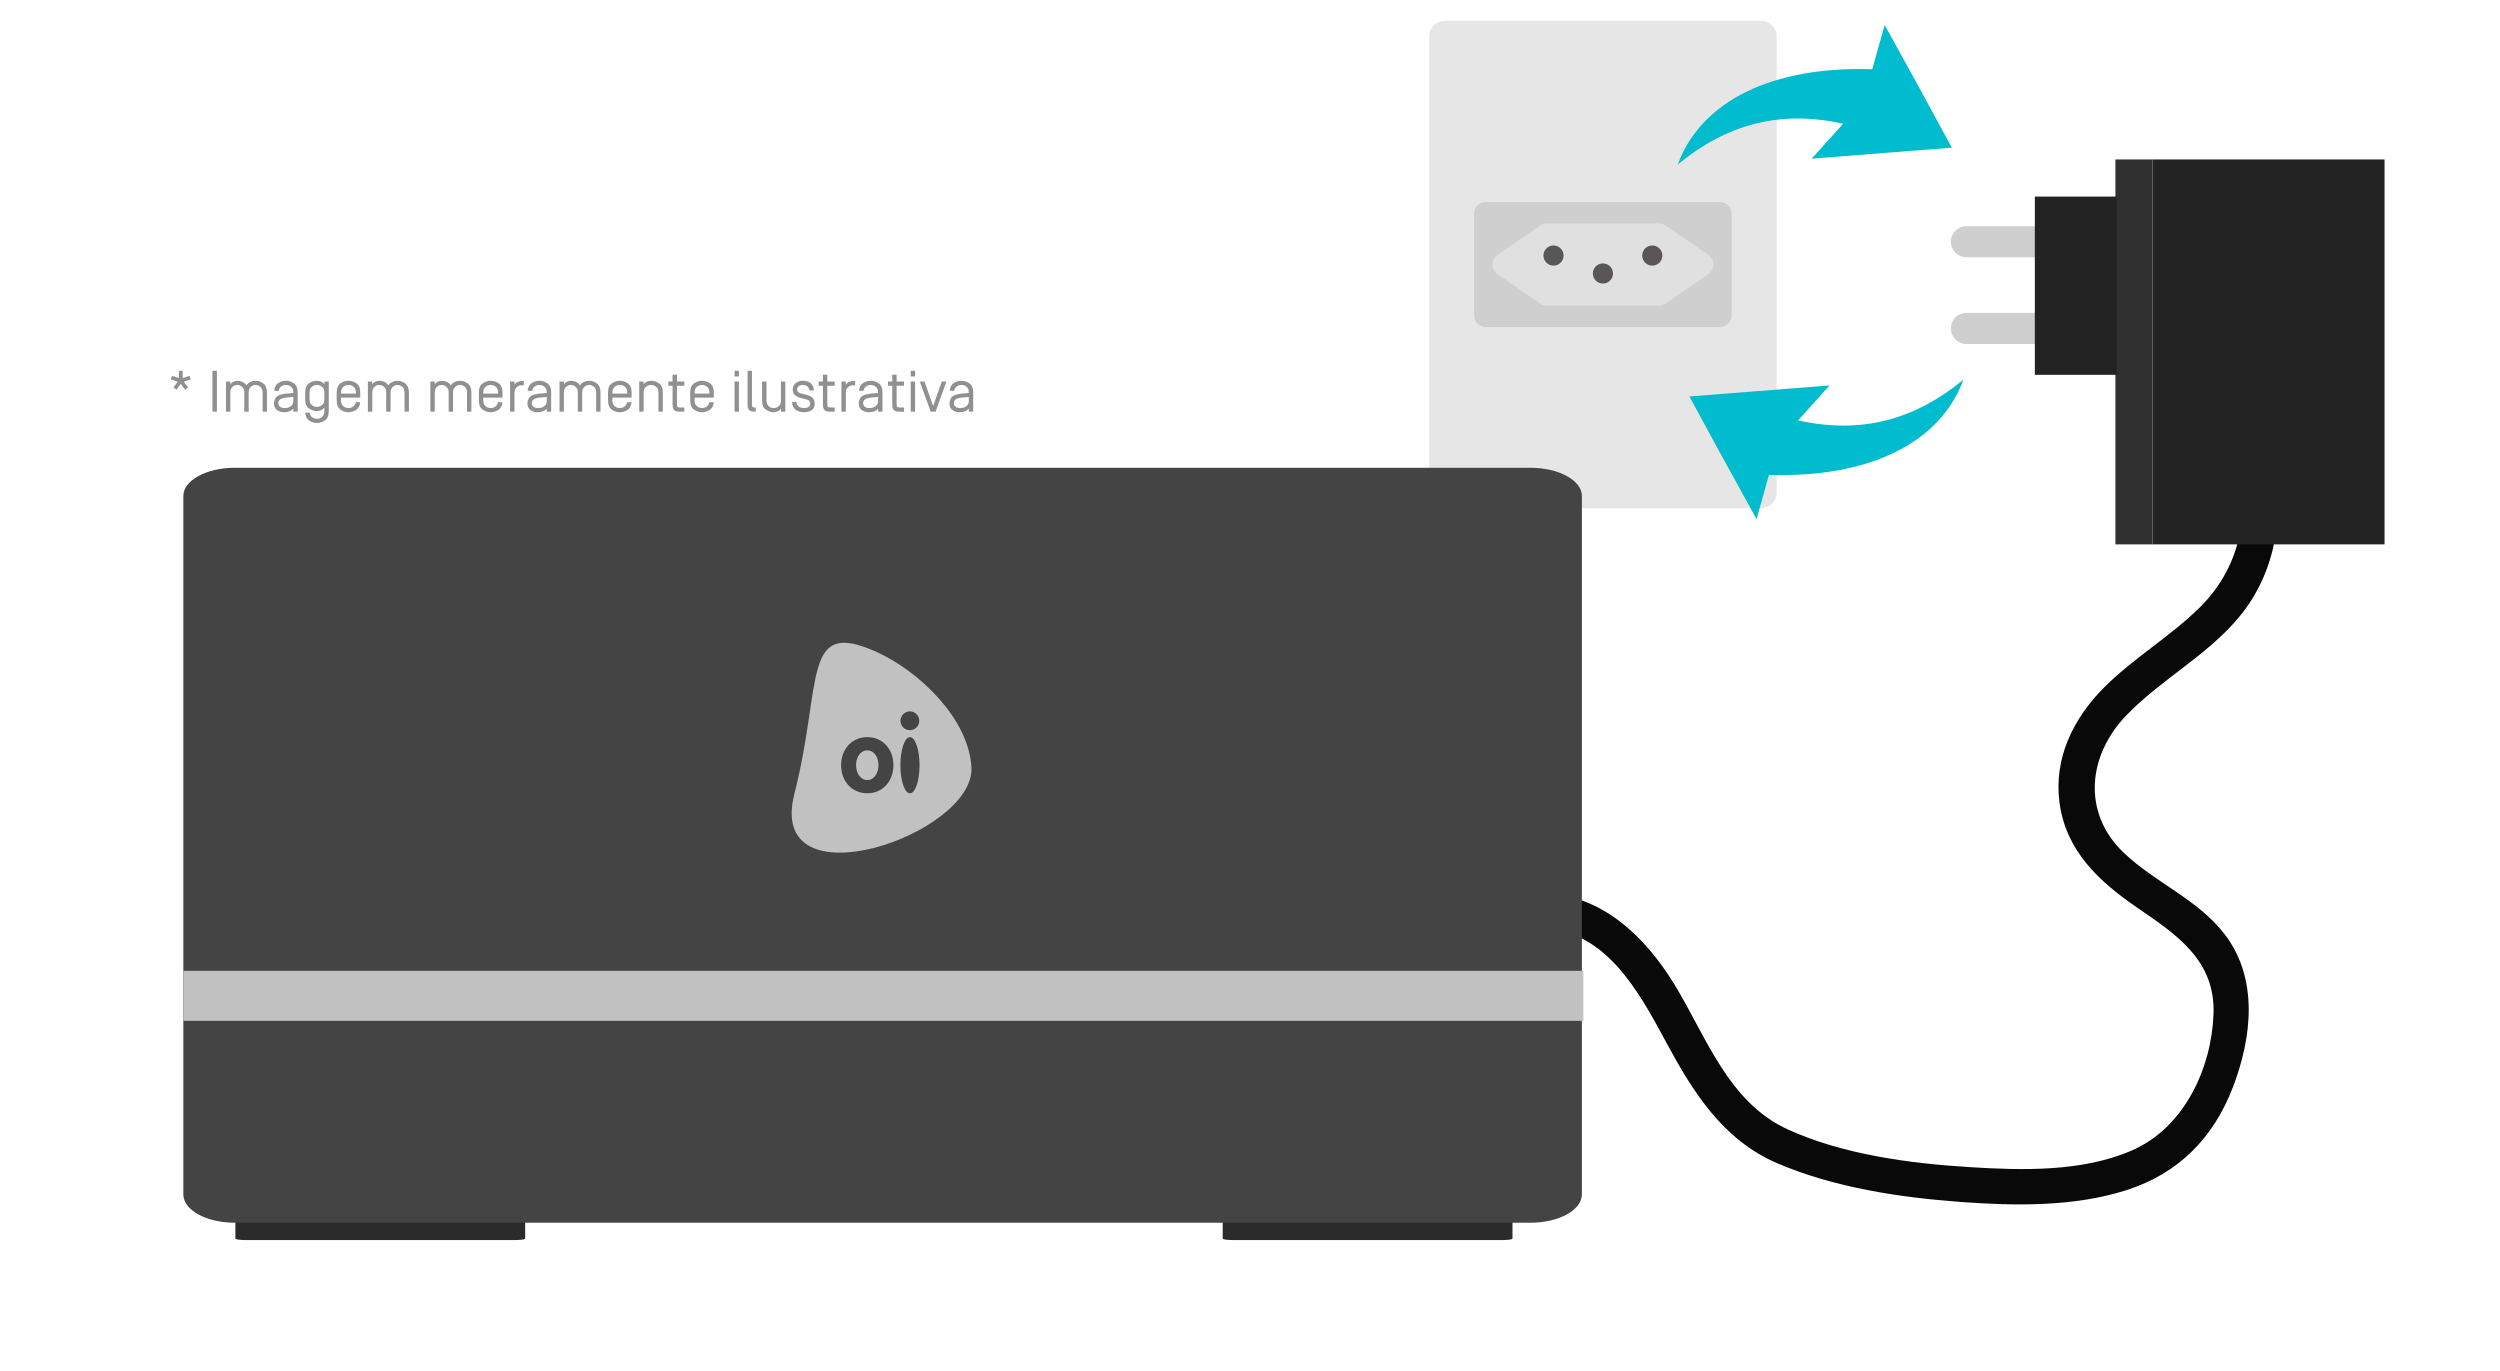 <?xml version="1.0" encoding="UTF-8"?>
<svg width="600px" height="329px" viewBox="0 0 600 329" version="1.1" xmlns="http://www.w3.org/2000/svg" xmlns:xlink="http://www.w3.org/1999/xlink">
    <!-- Generator: Sketch 53 (72520) - https://sketchapp.com -->
    <title>Slice Copy 3</title>
    <desc>Created with Sketch.</desc>
    <g id="Page-1" stroke="none" stroke-width="1" fill="none" fill-rule="evenodd">
        <g id="Group-6" transform="translate(41, 5)">
            <g id="Group-4">
                <g id="Group-3">
                    <g id="Group-2" transform="translate(302, 0)">
                        <g id="Group">
                            <path d="M26.831,217.888 C42.227,217.959 50.373,233.054 56.737,244.88 C63.25,256.985 70.417,268.554 83.555,274.185 C97.207,280.034 112.948,282.396 127.674,283.478 C140.65,284.432 154.816,284.648 167.354,280.633 C179.885,276.621 188.251,268.068 192.92,255.866 C197.458,244.004 199.109,229.88 190.909,219.214 C184.425,210.78 174.229,206.858 166.677,199.639 C156.623,190.03 158.115,176.305 167.229,166.784 C175.558,158.084 186.621,152.426 194.366,143.11 C203.712,131.866 205.047,117.843 203.095,103.815 C202.344,98.418 194.149,100.715 194.895,106.075 C196.71,119.125 194.496,131.388 184.894,140.834 C177.817,147.798 169.125,152.875 162.09,159.883 C154.652,167.292 149.858,176.904 151.281,187.63 C152.814,199.192 160.738,206.537 169.856,212.785 C179.436,219.35 188.748,225.491 188.242,238.467 C187.731,251.538 181.159,265.588 168.799,271.04 C156.851,276.312 142.315,275.898 129.56,275.103 C115.249,274.21 99.39,272.094 86.208,266.127 C71.839,259.623 66.62,244.029 58.982,231.459 C51.9,219.804 41.295,209.45 26.831,209.384 C21.358,209.359 21.351,217.863 26.831,217.888" id="Fill-64" fill="#0A0909"></path>
                            <path d="M79.652,116.967 L3.741,116.967 C1.683,116.967 2.84217094e-14,115.283 2.84217094e-14,113.226 L2.84217094e-14,3.741 C2.84217094e-14,1.684 1.683,2.77111667e-13 3.741,2.77111667e-13 L79.652,2.77111667e-13 C81.71,2.77111667e-13 83.393,1.684 83.393,3.741 L83.393,113.226 C83.393,115.283 81.71,116.967 79.652,116.967" id="Fill-65" fill="#E6E6E6"></path>
                            <path d="M69.834,73.489 L13.559,73.489 C12.034,73.489 10.787,72.24 10.787,70.716 L10.787,46.251 C10.787,44.725 12.034,43.478 13.559,43.478 L69.834,43.478 C71.358,43.478 72.606,44.725 72.606,46.251 L72.606,70.716 C72.606,72.24 71.358,73.489 69.834,73.489" id="Fill-66" fill="#CFCFCF"></path>
                            <path d="M56.735,49.106 L67.005,56.184 C68.616,57.294 68.616,59.673 67.005,60.784 L56.735,67.861 C56.269,68.182 55.716,68.355 55.15,68.355 L28.243,68.355 C27.677,68.355 27.124,68.182 26.658,67.861 L16.388,60.784 C14.777,59.673 14.777,57.294 16.388,56.184 L26.658,49.106 C27.124,48.785 27.677,48.613 28.243,48.613 L55.15,48.613 C55.716,48.613 56.269,48.785 56.735,49.106" id="Fill-67" fill="#E0E0E0"></path>
                            <path d="M32.261,56.332 C32.261,57.668 31.178,58.75 29.843,58.75 C28.507,58.75 27.424,57.668 27.424,56.332 C27.424,54.996 28.507,53.913 29.843,53.913 C31.178,53.913 32.261,54.996 32.261,56.332" id="Fill-68" fill="#5A5657"></path>
                            <path d="M54.24,54.014 C55.52,54.396 56.248,55.743 55.867,57.023 C55.485,58.303 54.138,59.032 52.858,58.65 C51.578,58.268 50.85,56.921 51.231,55.641 C51.613,54.362 52.96,53.633 54.24,54.014" id="Fill-69" fill="#5A5657"></path>
                            <path d="M44.114,60.635 C44.114,61.971 43.031,63.054 41.696,63.054 C40.36,63.054 39.277,61.971 39.277,60.635 C39.277,59.3 40.36,58.217 41.696,58.217 C43.031,58.217 44.114,59.3 44.114,60.635" id="Fill-70" fill="#5A5657"></path>
                            <path d="M146.586,77.555 L128.931,77.555 C126.878,77.555 125.197,75.874 125.197,73.821 C125.197,71.767 126.878,70.087 128.931,70.087 L146.586,70.087 C148.64,70.087 150.32,71.767 150.32,73.821 C150.32,75.874 148.64,77.555 146.586,77.555" id="Fill-72" fill="#CFCFCF"></path>
                            <path d="M146.586,56.75 L128.931,56.75 C126.878,56.75 125.197,55.069 125.197,53.016 C125.197,50.962 126.878,49.282 128.931,49.282 L146.586,49.282 C148.64,49.282 150.32,50.962 150.32,53.016 C150.32,55.069 148.64,56.75 146.586,56.75" id="Fill-73" fill="#CFCFCF"></path>
                            <polygon id="Fill-74" fill="#232323" points="173.592 125.65 229.292 125.65 229.292 33.268 173.592 33.268"></polygon>
                            <polygon id="Fill-75" fill="#303030" points="164.702 125.65 173.592 125.65 173.592 33.268 164.702 33.268"></polygon>
                            <polygon id="Fill-76" fill="#232323" points="145.36 84.958 165.017 84.958 165.017 42.181 145.36 42.181"></polygon>
                            <path d="M125.441,30.438 C114.241,31.318 103.567,32.156 91.8,33.081 C94.568,30.007 96.709,27.629 99.349,24.697 C84.226,21.319 71.396,24.818 59.665,34.47 C65.318,19.157 82.434,10.85 106.345,11.612 C107.24,8.42 108.163,5.128 109.321,1 C112.314,6.426 114.958,11.194 117.576,15.976 C120.145,20.667 122.689,25.374 125.441,30.438" id="Fill-77" fill="#00BCCE"></path>
                            <path d="M128.23,115.555 C117.03,116.435 106.356,117.273 94.589,118.198 C97.357,115.124 99.498,112.746 102.138,109.814 C87.015,106.436 74.185,109.935 62.454,119.587 C68.107,104.274 85.223,95.967 109.134,96.729 C110.029,93.537 110.952,90.245 112.11,86.117 C115.103,91.543 117.747,96.311 120.365,101.093 C122.934,105.784 125.478,110.491 128.23,115.555" id="Fill-77-Copy" fill="#00BCCE" transform="translate(95.342, 102.852) rotate(-180) translate(-95.342, -102.852) "></path>
                        </g>
                    </g>
                    <path d="M2.394,87.136 L1.358,88.536 L0.63,88.004 L1.652,86.604 L-1.42108547e-13,86.058 L0.28,85.204 L1.932,85.736 L1.932,84 L2.842,84 L2.842,85.736 L4.494,85.204 L4.774,86.058 L3.122,86.604 L4.144,88.004 L3.416,88.536 L2.394,87.136 Z M9.982,93.8 L9.982,84 L11.06,84 L11.06,93.8 L9.982,93.8 Z M23.072,93.8 L22.022,93.8 L22.022,89.11 C22.022,88.578 21.847,88.158 21.497,87.85 C21.147,87.542 20.767,87.388 20.356,87.388 C19.927,87.388 19.539,87.544 19.194,87.857 C18.849,88.17 18.676,88.615 18.676,89.194 L18.676,93.8 L17.626,93.8 L17.626,89.11 C17.626,88.578 17.451,88.158 17.101,87.85 C16.751,87.542 16.371,87.388 15.96,87.388 C15.531,87.388 15.143,87.544 14.798,87.857 C14.453,88.17 14.28,88.615 14.28,89.194 L14.28,93.8 L13.23,93.8 L13.23,86.576 L14.28,86.576 L14.28,87.262 C14.457,86.973 14.716,86.753 15.057,86.604 C15.398,86.455 15.699,86.38 15.96,86.38 C16.361,86.38 16.765,86.469 17.171,86.646 C17.577,86.823 17.901,87.113 18.144,87.514 C18.387,87.113 18.713,86.823 19.124,86.646 C19.535,86.469 19.941,86.38 20.342,86.38 C20.986,86.38 21.602,86.597 22.19,87.031 C22.778,87.465 23.072,88.191 23.072,89.208 L23.072,93.8 Z M27.622,87.388 C27.211,87.388 26.84,87.505 26.509,87.738 C26.178,87.971 25.97,88.321 25.886,88.788 L24.808,88.788 C24.901,87.892 25.237,87.267 25.816,86.912 C26.395,86.557 26.997,86.38 27.622,86.38 C28.294,86.38 28.933,86.588 29.54,87.003 C30.147,87.418 30.45,88.153 30.45,89.208 L30.45,93.8 L29.4,93.8 L29.4,93.058 C29.167,93.357 28.854,93.578 28.462,93.723 C28.07,93.868 27.631,93.94 27.146,93.94 C26.53,93.94 25.977,93.767 25.487,93.422 C24.997,93.077 24.752,92.535 24.752,91.798 C24.752,91.434 24.857,91.042 25.067,90.622 C25.277,90.202 25.695,89.903 26.32,89.726 C26.731,89.605 27.195,89.516 27.713,89.46 C28.231,89.404 28.793,89.357 29.4,89.32 L29.4,89.194 C29.4,88.597 29.22,88.146 28.861,87.843 C28.502,87.54 28.089,87.388 27.622,87.388 Z M29.4,91.196 L29.4,90.258 C28.616,90.314 27.986,90.375 27.51,90.44 C27.034,90.505 26.675,90.603 26.432,90.734 C26.171,90.883 26,91.042 25.921,91.21 C25.842,91.378 25.802,91.565 25.802,91.77 C25.802,92.097 25.93,92.372 26.187,92.596 C26.444,92.82 26.838,92.932 27.37,92.932 C27.93,92.932 28.408,92.783 28.805,92.484 C29.202,92.185 29.4,91.756 29.4,91.196 Z M35.07,95.508 C35.537,95.508 35.95,95.356 36.309,95.053 C36.668,94.75 36.848,94.299 36.848,93.702 L36.848,92.778 C36.671,93.067 36.412,93.287 36.071,93.436 C35.73,93.585 35.397,93.66 35.07,93.66 C34.398,93.66 33.759,93.452 33.152,93.037 C32.545,92.622 32.242,91.887 32.242,90.832 L32.242,89.208 C32.242,88.153 32.545,87.418 33.152,87.003 C33.759,86.588 34.398,86.38 35.07,86.38 C35.397,86.38 35.73,86.455 36.071,86.604 C36.412,86.753 36.671,86.973 36.848,87.262 L36.848,86.576 L37.898,86.576 L37.898,93.688 C37.898,94.752 37.595,95.489 36.988,95.9 C36.381,96.311 35.742,96.516 35.07,96.516 C34.435,96.516 33.826,96.334 33.243,95.97 C32.66,95.606 32.331,94.962 32.256,94.038 L33.32,94.038 C33.385,94.523 33.588,94.89 33.929,95.137 C34.27,95.384 34.65,95.508 35.07,95.508 Z M33.292,89.194 L33.292,90.846 C33.292,91.443 33.472,91.894 33.831,92.197 C34.19,92.5 34.603,92.652 35.07,92.652 C35.537,92.652 35.95,92.5 36.309,92.197 C36.668,91.894 36.848,91.443 36.848,90.846 L36.848,89.194 C36.848,88.597 36.668,88.146 36.309,87.843 C35.95,87.54 35.537,87.388 35.07,87.388 C34.603,87.388 34.19,87.54 33.831,87.843 C33.472,88.146 33.292,88.597 33.292,89.194 Z M42.63,92.932 C43.041,92.932 43.412,92.815 43.743,92.582 C44.074,92.349 44.282,91.999 44.366,91.532 L45.444,91.532 C45.351,92.428 45.015,93.053 44.436,93.408 C43.857,93.763 43.255,93.94 42.63,93.94 C41.958,93.94 41.319,93.732 40.712,93.317 C40.105,92.902 39.802,92.167 39.802,91.112 L39.802,89.208 C39.802,88.153 40.105,87.418 40.712,87.003 C41.319,86.588 41.958,86.38 42.63,86.38 C43.302,86.38 43.941,86.588 44.548,87.003 C45.155,87.418 45.458,88.153 45.458,89.208 L45.458,90.426 L40.852,90.426 L40.852,91.126 C40.852,91.723 41.032,92.174 41.391,92.477 C41.75,92.78 42.163,92.932 42.63,92.932 Z M44.408,89.46 L44.408,89.194 C44.408,88.597 44.228,88.146 43.869,87.843 C43.51,87.54 43.097,87.388 42.63,87.388 C42.163,87.388 41.75,87.54 41.391,87.843 C41.032,88.146 40.852,88.597 40.852,89.194 L40.852,89.46 L44.408,89.46 Z M57.134,93.8 L56.084,93.8 L56.084,89.11 C56.084,88.578 55.909,88.158 55.559,87.85 C55.209,87.542 54.829,87.388 54.418,87.388 C53.989,87.388 53.601,87.544 53.256,87.857 C52.911,88.17 52.738,88.615 52.738,89.194 L52.738,93.8 L51.688,93.8 L51.688,89.11 C51.688,88.578 51.513,88.158 51.163,87.85 C50.813,87.542 50.433,87.388 50.022,87.388 C49.593,87.388 49.205,87.544 48.86,87.857 C48.515,88.17 48.342,88.615 48.342,89.194 L48.342,93.8 L47.292,93.8 L47.292,86.576 L48.342,86.576 L48.342,87.262 C48.519,86.973 48.778,86.753 49.119,86.604 C49.46,86.455 49.761,86.38 50.022,86.38 C50.423,86.38 50.827,86.469 51.233,86.646 C51.639,86.823 51.963,87.113 52.206,87.514 C52.449,87.113 52.775,86.823 53.186,86.646 C53.597,86.469 54.003,86.38 54.404,86.38 C55.048,86.38 55.664,86.597 56.252,87.031 C56.84,87.465 57.134,88.191 57.134,89.208 L57.134,93.8 Z M72.128,93.8 L71.078,93.8 L71.078,89.11 C71.078,88.578 70.903,88.158 70.553,87.85 C70.203,87.542 69.823,87.388 69.412,87.388 C68.983,87.388 68.595,87.544 68.25,87.857 C67.905,88.17 67.732,88.615 67.732,89.194 L67.732,93.8 L66.682,93.8 L66.682,89.11 C66.682,88.578 66.507,88.158 66.157,87.85 C65.807,87.542 65.427,87.388 65.016,87.388 C64.587,87.388 64.199,87.544 63.854,87.857 C63.509,88.17 63.336,88.615 63.336,89.194 L63.336,93.8 L62.286,93.8 L62.286,86.576 L63.336,86.576 L63.336,87.262 C63.513,86.973 63.772,86.753 64.113,86.604 C64.454,86.455 64.755,86.38 65.016,86.38 C65.417,86.38 65.821,86.469 66.227,86.646 C66.633,86.823 66.957,87.113 67.2,87.514 C67.443,87.113 67.769,86.823 68.18,86.646 C68.591,86.469 68.997,86.38 69.398,86.38 C70.042,86.38 70.658,86.597 71.246,87.031 C71.834,87.465 72.128,88.191 72.128,89.208 L72.128,93.8 Z M76.762,92.932 C77.173,92.932 77.544,92.815 77.875,92.582 C78.206,92.349 78.414,91.999 78.498,91.532 L79.576,91.532 C79.483,92.428 79.147,93.053 78.568,93.408 C77.989,93.763 77.387,93.94 76.762,93.94 C76.09,93.94 75.451,93.732 74.844,93.317 C74.237,92.902 73.934,92.167 73.934,91.112 L73.934,89.208 C73.934,88.153 74.237,87.418 74.844,87.003 C75.451,86.588 76.09,86.38 76.762,86.38 C77.434,86.38 78.073,86.588 78.68,87.003 C79.287,87.418 79.59,88.153 79.59,89.208 L79.59,90.426 L74.984,90.426 L74.984,91.126 C74.984,91.723 75.164,92.174 75.523,92.477 C75.882,92.78 76.295,92.932 76.762,92.932 Z M78.54,89.46 L78.54,89.194 C78.54,88.597 78.36,88.146 78.001,87.843 C77.642,87.54 77.229,87.388 76.762,87.388 C76.295,87.388 75.882,87.54 75.523,87.843 C75.164,88.146 74.984,88.597 74.984,89.194 L74.984,89.46 L78.54,89.46 Z M82.474,86.576 L82.474,87.332 C82.651,87.043 82.91,86.823 83.251,86.674 C83.592,86.525 83.925,86.45 84.252,86.45 L84.714,86.45 L84.714,87.458 L84.252,87.458 C83.785,87.458 83.372,87.61 83.013,87.913 C82.654,88.216 82.474,88.667 82.474,89.264 L82.474,93.8 L81.424,93.8 L81.424,86.576 L82.474,86.576 Z M88.452,87.388 C88.041,87.388 87.67,87.505 87.339,87.738 C87.008,87.971 86.8,88.321 86.716,88.788 L85.638,88.788 C85.731,87.892 86.067,87.267 86.646,86.912 C87.225,86.557 87.827,86.38 88.452,86.38 C89.124,86.38 89.763,86.588 90.37,87.003 C90.977,87.418 91.28,88.153 91.28,89.208 L91.28,93.8 L90.23,93.8 L90.23,93.058 C89.997,93.357 89.684,93.578 89.292,93.723 C88.9,93.868 88.461,93.94 87.976,93.94 C87.36,93.94 86.807,93.767 86.317,93.422 C85.827,93.077 85.582,92.535 85.582,91.798 C85.582,91.434 85.687,91.042 85.897,90.622 C86.107,90.202 86.525,89.903 87.15,89.726 C87.561,89.605 88.025,89.516 88.543,89.46 C89.061,89.404 89.623,89.357 90.23,89.32 L90.23,89.194 C90.23,88.597 90.05,88.146 89.691,87.843 C89.332,87.54 88.919,87.388 88.452,87.388 Z M90.23,91.196 L90.23,90.258 C89.446,90.314 88.816,90.375 88.34,90.44 C87.864,90.505 87.505,90.603 87.262,90.734 C87.001,90.883 86.83,91.042 86.751,91.21 C86.672,91.378 86.632,91.565 86.632,91.77 C86.632,92.097 86.76,92.372 87.017,92.596 C87.274,92.82 87.668,92.932 88.2,92.932 C88.76,92.932 89.238,92.783 89.635,92.484 C90.032,92.185 90.23,91.756 90.23,91.196 Z M103.124,93.8 L102.074,93.8 L102.074,89.11 C102.074,88.578 101.899,88.158 101.549,87.85 C101.199,87.542 100.819,87.388 100.408,87.388 C99.979,87.388 99.591,87.544 99.246,87.857 C98.901,88.17 98.728,88.615 98.728,89.194 L98.728,93.8 L97.678,93.8 L97.678,89.11 C97.678,88.578 97.503,88.158 97.153,87.85 C96.803,87.542 96.423,87.388 96.012,87.388 C95.583,87.388 95.195,87.544 94.85,87.857 C94.505,88.17 94.332,88.615 94.332,89.194 L94.332,93.8 L93.282,93.8 L93.282,86.576 L94.332,86.576 L94.332,87.262 C94.509,86.973 94.768,86.753 95.109,86.604 C95.45,86.455 95.751,86.38 96.012,86.38 C96.413,86.38 96.817,86.469 97.223,86.646 C97.629,86.823 97.953,87.113 98.196,87.514 C98.439,87.113 98.765,86.823 99.176,86.646 C99.587,86.469 99.993,86.38 100.394,86.38 C101.038,86.38 101.654,86.597 102.242,87.031 C102.83,87.465 103.124,88.191 103.124,89.208 L103.124,93.8 Z M107.758,92.932 C108.169,92.932 108.54,92.815 108.871,92.582 C109.202,92.349 109.41,91.999 109.494,91.532 L110.572,91.532 C110.479,92.428 110.143,93.053 109.564,93.408 C108.985,93.763 108.383,93.94 107.758,93.94 C107.086,93.94 106.447,93.732 105.84,93.317 C105.233,92.902 104.93,92.167 104.93,91.112 L104.93,89.208 C104.93,88.153 105.233,87.418 105.84,87.003 C106.447,86.588 107.086,86.38 107.758,86.38 C108.43,86.38 109.069,86.588 109.676,87.003 C110.283,87.418 110.586,88.153 110.586,89.208 L110.586,90.426 L105.98,90.426 L105.98,91.126 C105.98,91.723 106.16,92.174 106.519,92.477 C106.878,92.78 107.291,92.932 107.758,92.932 Z M109.536,89.46 L109.536,89.194 C109.536,88.597 109.356,88.146 108.997,87.843 C108.638,87.54 108.225,87.388 107.758,87.388 C107.291,87.388 106.878,87.54 106.519,87.843 C106.16,88.146 105.98,88.597 105.98,89.194 L105.98,89.46 L109.536,89.46 Z M115.248,86.38 C115.92,86.38 116.559,86.588 117.166,87.003 C117.773,87.418 118.076,88.153 118.076,89.208 L118.076,93.8 L117.026,93.8 L117.026,89.194 C117.026,88.597 116.846,88.146 116.487,87.843 C116.128,87.54 115.715,87.388 115.248,87.388 C114.781,87.388 114.368,87.54 114.009,87.843 C113.65,88.146 113.47,88.597 113.47,89.194 L113.47,93.8 L112.42,93.8 L112.42,86.576 L113.47,86.576 L113.47,87.262 C113.647,86.973 113.906,86.753 114.247,86.604 C114.588,86.455 114.921,86.38 115.248,86.38 Z M121.464,92.162 C121.464,92.395 121.513,92.559 121.611,92.652 C121.709,92.745 121.884,92.792 122.136,92.792 L123.242,92.792 L123.242,93.8 L122.136,93.8 C121.464,93.8 121.009,93.667 120.771,93.401 C120.533,93.135 120.414,92.694 120.414,92.078 L120.414,87.584 L119.392,87.584 L119.392,86.576 L120.414,86.576 L120.414,84.938 L121.464,84.938 L121.464,86.576 L123.242,86.576 L123.242,87.584 L121.464,87.584 L121.464,92.162 Z M127.484,92.932 C127.895,92.932 128.266,92.815 128.597,92.582 C128.928,92.349 129.136,91.999 129.22,91.532 L130.298,91.532 C130.205,92.428 129.869,93.053 129.29,93.408 C128.711,93.763 128.109,93.94 127.484,93.94 C126.812,93.94 126.173,93.732 125.566,93.317 C124.959,92.902 124.656,92.167 124.656,91.112 L124.656,89.208 C124.656,88.153 124.959,87.418 125.566,87.003 C126.173,86.588 126.812,86.38 127.484,86.38 C128.156,86.38 128.795,86.588 129.402,87.003 C130.009,87.418 130.312,88.153 130.312,89.208 L130.312,90.426 L125.706,90.426 L125.706,91.126 C125.706,91.723 125.886,92.174 126.245,92.477 C126.604,92.78 127.017,92.932 127.484,92.932 Z M129.262,89.46 L129.262,89.194 C129.262,88.597 129.082,88.146 128.723,87.843 C128.364,87.54 127.951,87.388 127.484,87.388 C127.017,87.388 126.604,87.54 126.245,87.843 C125.886,88.146 125.706,88.597 125.706,89.194 L125.706,89.46 L129.262,89.46 Z M136.346,84 L136.346,85.358 L135.296,85.358 L135.296,84 L136.346,84 Z M136.346,86.576 L136.346,93.8 L135.296,93.8 L135.296,86.576 L136.346,86.576 Z M139.468,92.162 C139.468,92.395 139.517,92.559 139.615,92.652 C139.713,92.745 139.888,92.792 140.14,92.792 L140.364,92.792 L140.364,93.8 L140.14,93.8 C139.468,93.8 139.013,93.667 138.775,93.401 C138.537,93.135 138.418,92.694 138.418,92.078 L138.418,84 L139.468,84 L139.468,92.162 Z M144.69,93.94 C144.102,93.94 143.491,93.742 142.856,93.345 C142.221,92.948 141.904,92.218 141.904,91.154 L141.904,86.576 L142.954,86.576 L142.954,91.084 C142.954,91.728 143.136,92.197 143.5,92.491 C143.864,92.785 144.261,92.932 144.69,92.932 C145.129,92.932 145.528,92.778 145.887,92.47 C146.246,92.162 146.426,91.714 146.426,91.126 L146.426,86.576 L147.476,86.576 L147.476,93.8 L146.426,93.8 L146.426,93.058 C146.249,93.347 145.992,93.567 145.656,93.716 C145.32,93.865 144.998,93.94 144.69,93.94 Z M153.258,88.69 C153.193,88.27 153.025,87.948 152.754,87.724 C152.483,87.5 152.124,87.388 151.676,87.388 C151.284,87.388 150.96,87.481 150.703,87.668 C150.446,87.855 150.318,88.111 150.318,88.438 C150.318,88.737 150.411,88.963 150.598,89.117 C150.785,89.271 151.023,89.381 151.312,89.446 L152.67,89.782 C153.211,89.913 153.655,90.137 154,90.454 C154.345,90.771 154.518,91.261 154.518,91.924 C154.518,92.633 154.275,93.147 153.79,93.464 C153.305,93.781 152.698,93.94 151.97,93.94 C151.214,93.94 150.556,93.749 149.996,93.366 C149.436,92.983 149.128,92.358 149.072,91.49 L150.15,91.49 C150.197,91.994 150.393,92.36 150.738,92.589 C151.083,92.818 151.494,92.932 151.97,92.932 C152.474,92.932 152.845,92.839 153.083,92.652 C153.321,92.465 153.445,92.213 153.454,91.896 C153.454,91.663 153.386,91.45 153.251,91.259 C153.116,91.068 152.847,90.925 152.446,90.832 L151.032,90.482 C150.64,90.389 150.246,90.193 149.849,89.894 C149.452,89.595 149.254,89.124 149.254,88.48 C149.254,87.817 149.494,87.302 149.975,86.933 C150.456,86.564 151.027,86.38 151.69,86.38 C152.418,86.38 153.027,86.564 153.517,86.933 C154.007,87.302 154.28,87.887 154.336,88.69 L153.258,88.69 Z M157.556,92.162 C157.556,92.395 157.605,92.559 157.703,92.652 C157.801,92.745 157.976,92.792 158.228,92.792 L159.334,92.792 L159.334,93.8 L158.228,93.8 C157.556,93.8 157.101,93.667 156.863,93.401 C156.625,93.135 156.506,92.694 156.506,92.078 L156.506,87.584 L155.484,87.584 L155.484,86.576 L156.506,86.576 L156.506,84.938 L157.556,84.938 L157.556,86.576 L159.334,86.576 L159.334,87.584 L157.556,87.584 L157.556,92.162 Z M161.994,86.576 L161.994,87.332 C162.171,87.043 162.43,86.823 162.771,86.674 C163.112,86.525 163.445,86.45 163.772,86.45 L164.234,86.45 L164.234,87.458 L163.772,87.458 C163.305,87.458 162.892,87.61 162.533,87.913 C162.174,88.216 161.994,88.667 161.994,89.264 L161.994,93.8 L160.944,93.8 L160.944,86.576 L161.994,86.576 Z M167.972,87.388 C167.561,87.388 167.19,87.505 166.859,87.738 C166.528,87.971 166.32,88.321 166.236,88.788 L165.158,88.788 C165.251,87.892 165.587,87.267 166.166,86.912 C166.745,86.557 167.347,86.38 167.972,86.38 C168.644,86.38 169.283,86.588 169.89,87.003 C170.497,87.418 170.8,88.153 170.8,89.208 L170.8,93.8 L169.75,93.8 L169.75,93.058 C169.517,93.357 169.204,93.578 168.812,93.723 C168.42,93.868 167.981,93.94 167.496,93.94 C166.88,93.94 166.327,93.767 165.837,93.422 C165.347,93.077 165.102,92.535 165.102,91.798 C165.102,91.434 165.207,91.042 165.417,90.622 C165.627,90.202 166.045,89.903 166.67,89.726 C167.081,89.605 167.545,89.516 168.063,89.46 C168.581,89.404 169.143,89.357 169.75,89.32 L169.75,89.194 C169.75,88.597 169.57,88.146 169.211,87.843 C168.852,87.54 168.439,87.388 167.972,87.388 Z M169.75,91.196 L169.75,90.258 C168.966,90.314 168.336,90.375 167.86,90.44 C167.384,90.505 167.025,90.603 166.782,90.734 C166.521,90.883 166.35,91.042 166.271,91.21 C166.192,91.378 166.152,91.565 166.152,91.77 C166.152,92.097 166.28,92.372 166.537,92.596 C166.794,92.82 167.188,92.932 167.72,92.932 C168.28,92.932 168.758,92.783 169.155,92.484 C169.552,92.185 169.75,91.756 169.75,91.196 Z M174.188,92.162 C174.188,92.395 174.237,92.559 174.335,92.652 C174.433,92.745 174.608,92.792 174.86,92.792 L175.966,92.792 L175.966,93.8 L174.86,93.8 C174.188,93.8 173.733,93.667 173.495,93.401 C173.257,93.135 173.138,92.694 173.138,92.078 L173.138,87.584 L172.116,87.584 L172.116,86.576 L173.138,86.576 L173.138,84.938 L174.188,84.938 L174.188,86.576 L175.966,86.576 L175.966,87.584 L174.188,87.584 L174.188,92.162 Z M178.626,84 L178.626,85.358 L177.576,85.358 L177.576,84 L178.626,84 Z M178.626,86.576 L178.626,93.8 L177.576,93.8 L177.576,86.576 L178.626,86.576 Z M183.54,93.8 L182.364,93.8 L179.76,86.576 L180.88,86.576 L182.952,92.442 L185.024,86.576 L186.144,86.576 L183.54,93.8 Z M189.742,87.388 C189.331,87.388 188.96,87.505 188.629,87.738 C188.298,87.971 188.09,88.321 188.006,88.788 L186.928,88.788 C187.021,87.892 187.357,87.267 187.936,86.912 C188.515,86.557 189.117,86.38 189.742,86.38 C190.414,86.38 191.053,86.588 191.66,87.003 C192.267,87.418 192.57,88.153 192.57,89.208 L192.57,93.8 L191.52,93.8 L191.52,93.058 C191.287,93.357 190.974,93.578 190.582,93.723 C190.19,93.868 189.751,93.94 189.266,93.94 C188.65,93.94 188.097,93.767 187.607,93.422 C187.117,93.077 186.872,92.535 186.872,91.798 C186.872,91.434 186.977,91.042 187.187,90.622 C187.397,90.202 187.815,89.903 188.44,89.726 C188.851,89.605 189.315,89.516 189.833,89.46 C190.351,89.404 190.913,89.357 191.52,89.32 L191.52,89.194 C191.52,88.597 191.34,88.146 190.981,87.843 C190.622,87.54 190.209,87.388 189.742,87.388 Z M191.52,91.196 L191.52,90.258 C190.736,90.314 190.106,90.375 189.63,90.44 C189.154,90.505 188.795,90.603 188.552,90.734 C188.291,90.883 188.12,91.042 188.041,91.21 C187.962,91.378 187.922,91.565 187.922,91.77 C187.922,92.097 188.05,92.372 188.307,92.596 C188.564,92.82 188.958,92.932 189.49,92.932 C190.05,92.932 190.528,92.783 190.925,92.484 C191.322,92.185 191.52,91.756 191.52,91.196 Z" id="*Imagemmeramenteilusrativa" fill="#909090" fill-rule="nonzero"></path>
                </g>
            </g>
            <g id="Group-5" transform="translate(3, 107.266)">
                <path d="M15.042,185.351 C13.64,185.351 12.493,185.197 12.493,185.009 L12.493,176.531 C12.493,176.343 13.64,176.189 15.042,176.189 L79.491,176.189 C80.893,176.189 82.04,176.343 82.04,176.531 L82.04,185.009 C82.04,185.197 80.893,185.351 79.491,185.351 L15.042,185.351 Z" id="Fill-48-Copy" fill="#2B2B2B" transform="translate(47.266, 180.77) scale(1, -1) translate(-47.266, -180.77) "></path>
                <path d="M251.999,185.351 C250.597,185.351 249.45,185.197 249.45,185.009 L249.45,176.531 C249.45,176.343 250.597,176.189 251.999,176.189 L316.448,176.189 C317.849,176.189 318.996,176.343 318.996,176.531 L318.996,185.009 C318.996,185.197 317.849,185.351 316.448,185.351 L251.999,185.351 Z" id="Fill-48-Copy-2" fill="#2B2B2B" transform="translate(284.223, 180.77) scale(1, -1) translate(-284.223, -180.77) "></path>
                <path d="M12.302,181.187 C5.537,181.187 0,178.141 0,174.418 L0,6.769 C0,3.046 5.537,0 12.302,0 L323.353,0 C330.119,0 335.654,3.046 335.654,6.769 L335.654,174.418 C335.654,178.141 330.119,181.187 323.353,181.187 L12.302,181.187 Z" id="Fill-48" fill="#444444"></path>
            </g>
            <rect id="Rectangle" fill="#C1C1C1" x="3" y="228" width="336" height="12"></rect>
            <g id="Group-14" transform="translate(149, 149.266)">
                <path d="M0.645,36.283 C7.543,9.215 2.288,-6.043 20.521,2.267 C30.521,6.828 42.482,18.128 43.142,29.881 C44.059,46.074 -6.223,63.229 0.645,36.283 Z" id="Clip-14" fill="#C1C1C1"></path>
                <path d="M18.149,32.943 C16.417,32.943 15.459,31.164 15.459,29.359 C15.459,27.557 16.417,25.827 18.149,25.827 C19.877,25.827 20.833,27.557 20.833,29.359 C20.833,31.164 19.877,32.943 18.149,32.943 Z M18.149,22.643 C14.372,22.643 11.86,25.632 11.86,29.38 C11.86,33.133 14.372,36.119 18.149,36.119 C21.917,36.119 24.427,33.133 24.427,29.38 C24.427,25.632 21.917,22.643 18.149,22.643 Z M28.395,22.65 C27.128,22.65 26.095,25.667 26.095,29.387 C26.095,33.109 27.128,36.124 28.395,36.124 C29.664,36.124 30.692,33.109 30.692,29.387 C30.692,25.667 29.664,22.65 28.395,22.65 Z M28.366,20.98 C29.615,20.98 30.622,19.968 30.622,18.72 C30.622,17.477 29.615,16.467 28.366,16.467 C27.122,16.467 26.114,17.477 26.114,18.72 C26.114,19.968 27.122,20.98 28.366,20.98 L28.366,20.98 Z" id="Fill-16" fill="#444444"></path>
            </g>
        </g>
    </g>
</svg>
